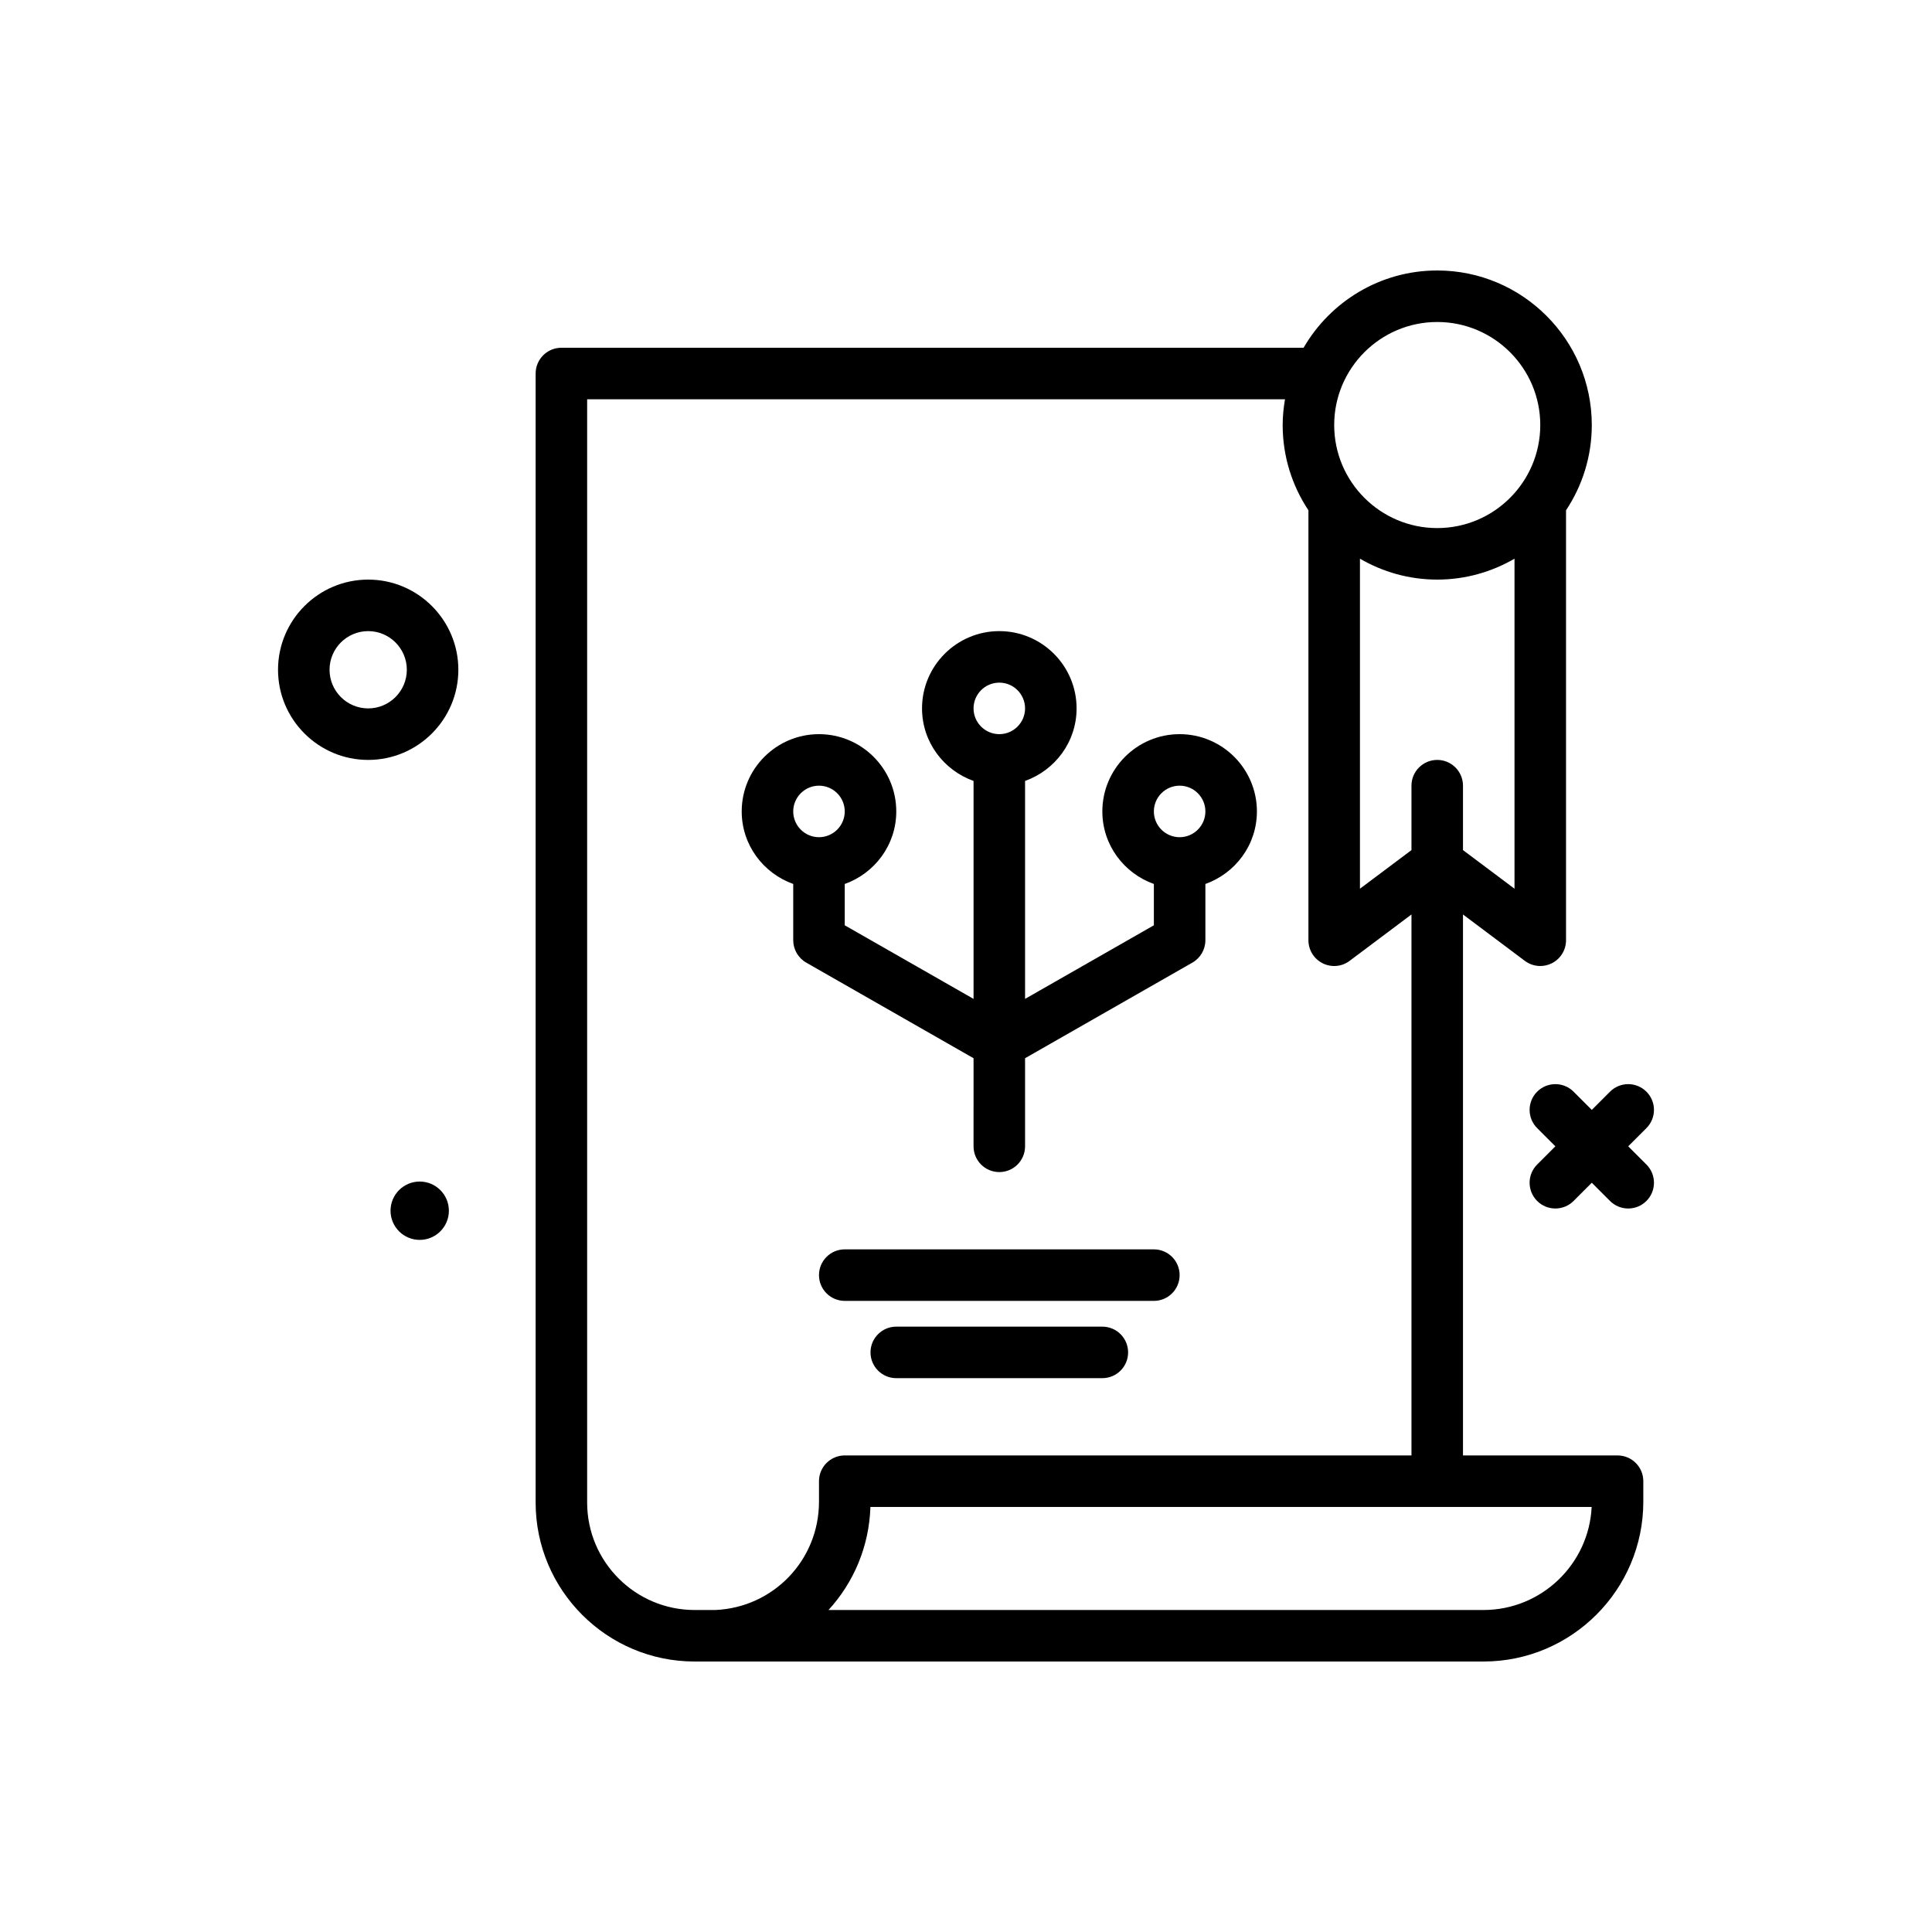 <svg id="certificate" enable-background="new 0 0 300 300" height="512" viewBox="0 0 300 300" width="512" xmlns="http://www.w3.org/2000/svg"><g><path d="m57.172 90c-7.719 0-14 6.281-14 14s6.281 14 14 14 14-6.281 14-14-6.281-14-14-14zm0 20c-3.309 0-6-2.691-6-6s2.691-6 6-6 6 2.691 6 6-2.692 6-6 6z"/><path d="m65.172 183.47c-2.501 0-4.53 2.028-4.53 4.53 0 2.501 2.028 4.529 4.53 4.529s4.53-2.028 4.53-4.529c-.001-2.502-2.029-4.53-4.53-4.53z"/><path d="m252.828 178 2.828-2.828c1.562-1.562 1.562-4.094 0-5.656s-4.094-1.562-5.656 0l-2.828 2.828-2.828-2.828c-1.562-1.562-4.094-1.562-5.656 0s-1.562 4.094 0 5.656l2.828 2.828-2.828 2.828c-1.562 1.562-1.562 4.094 0 5.656.781.781 1.805 1.172 2.828 1.172s2.047-.391 2.828-1.172l2.828-2.828 2.828 2.828c.781.781 1.805 1.172 2.828 1.172s2.047-.391 2.828-1.172c1.562-1.562 1.562-4.094 0-5.656z"/><path d="m251.172 226h-24v-84l9.602 7.2c.703.529 1.547.801 2.398.801.609 0 1.223-.139 1.789-.422 1.355-.678 2.211-2.062 2.211-3.578v-66.763c2.522-3.798 4-8.347 4-13.238 0-13.234-10.766-24-24-24-8.861 0-16.595 4.838-20.753 12h-115.247c-2.209 0-4 1.791-4 4v175.314c0 13.611 11.074 24.686 24.686 24.686h122.494c13.688 0 24.82-11.135 24.82-24.82v-3.18c0-2.209-1.789-4-4-4zm-24-93.998v-10.002c0-2.209-1.789-4-4-4s-4 1.791-4 4v10.002l-8 5.998v-51.247c3.535 2.052 7.626 3.247 12 3.247s8.465-1.195 12-3.247v51.247zm-4-82.002c8.824 0 16 7.178 16 16s-7.176 16-16 16-16-7.178-16-16 7.176-16 16-16zm-96 180v3.18c0 9.049-7.059 16.422-16.084 16.82h-3.23c-9.201 0-16.686-7.484-16.686-16.686v-171.314h108.361c-.22 1.304-.361 2.635-.361 4 0 4.891 1.478 9.44 4 13.238v66.762c0 1.516.855 2.9 2.211 3.578 1.355.682 2.984.533 4.188-.379l9.602-7.2v84h-88c-2.21.001-4.001 1.792-4.001 4.001zm103.18 20h-101.704c3.889-4.236 6.312-9.832 6.51-16h111.994c-.429 8.895-7.8 16-16.8 16z"/><path d="m179.172 202c2.211 0 4-1.791 4-4s-1.789-4-4-4h-48c-2.209 0-4 1.791-4 4s1.791 4 4 4z"/><path d="m171.172 206h-32c-2.209 0-4 1.791-4 4s1.791 4 4 4h32c2.211 0 4-1.791 4-4s-1.789-4-4-4z"/><path d="m151.172 178c0 2.209 1.789 4 4 4s4-1.791 4-4v-13.679l25.984-14.848c1.246-.711 2.016-2.037 2.016-3.473v-8.737c4.646-1.656 8-6.055 8-11.263 0-6.617-5.383-12-12-12s-12 5.383-12 12c0 5.208 3.354 9.606 8 11.263v6.417l-20 11.427v-33.844c4.646-1.656 8-6.055 8-11.263 0-6.617-5.383-12-12-12s-12 5.383-12 12c0 5.208 3.354 9.606 8 11.263v33.844l-20-11.427v-6.417c4.646-1.656 8-6.055 8-11.263 0-6.617-5.383-12-12-12s-12 5.383-12 12c0 5.208 3.354 9.606 8 11.263v8.737c0 1.436.77 2.762 2.016 3.473l25.984 14.848zm32-56c2.207 0 4 1.795 4 4s-1.793 4-4 4-4-1.795-4-4 1.793-4 4-4zm-56 0c2.205 0 4 1.795 4 4s-1.795 4-4 4-4-1.795-4-4 1.795-4 4-4zm28-16c2.207 0 4 1.795 4 4s-1.793 4-4 4-4-1.795-4-4 1.793-4 4-4z"/></g></svg>